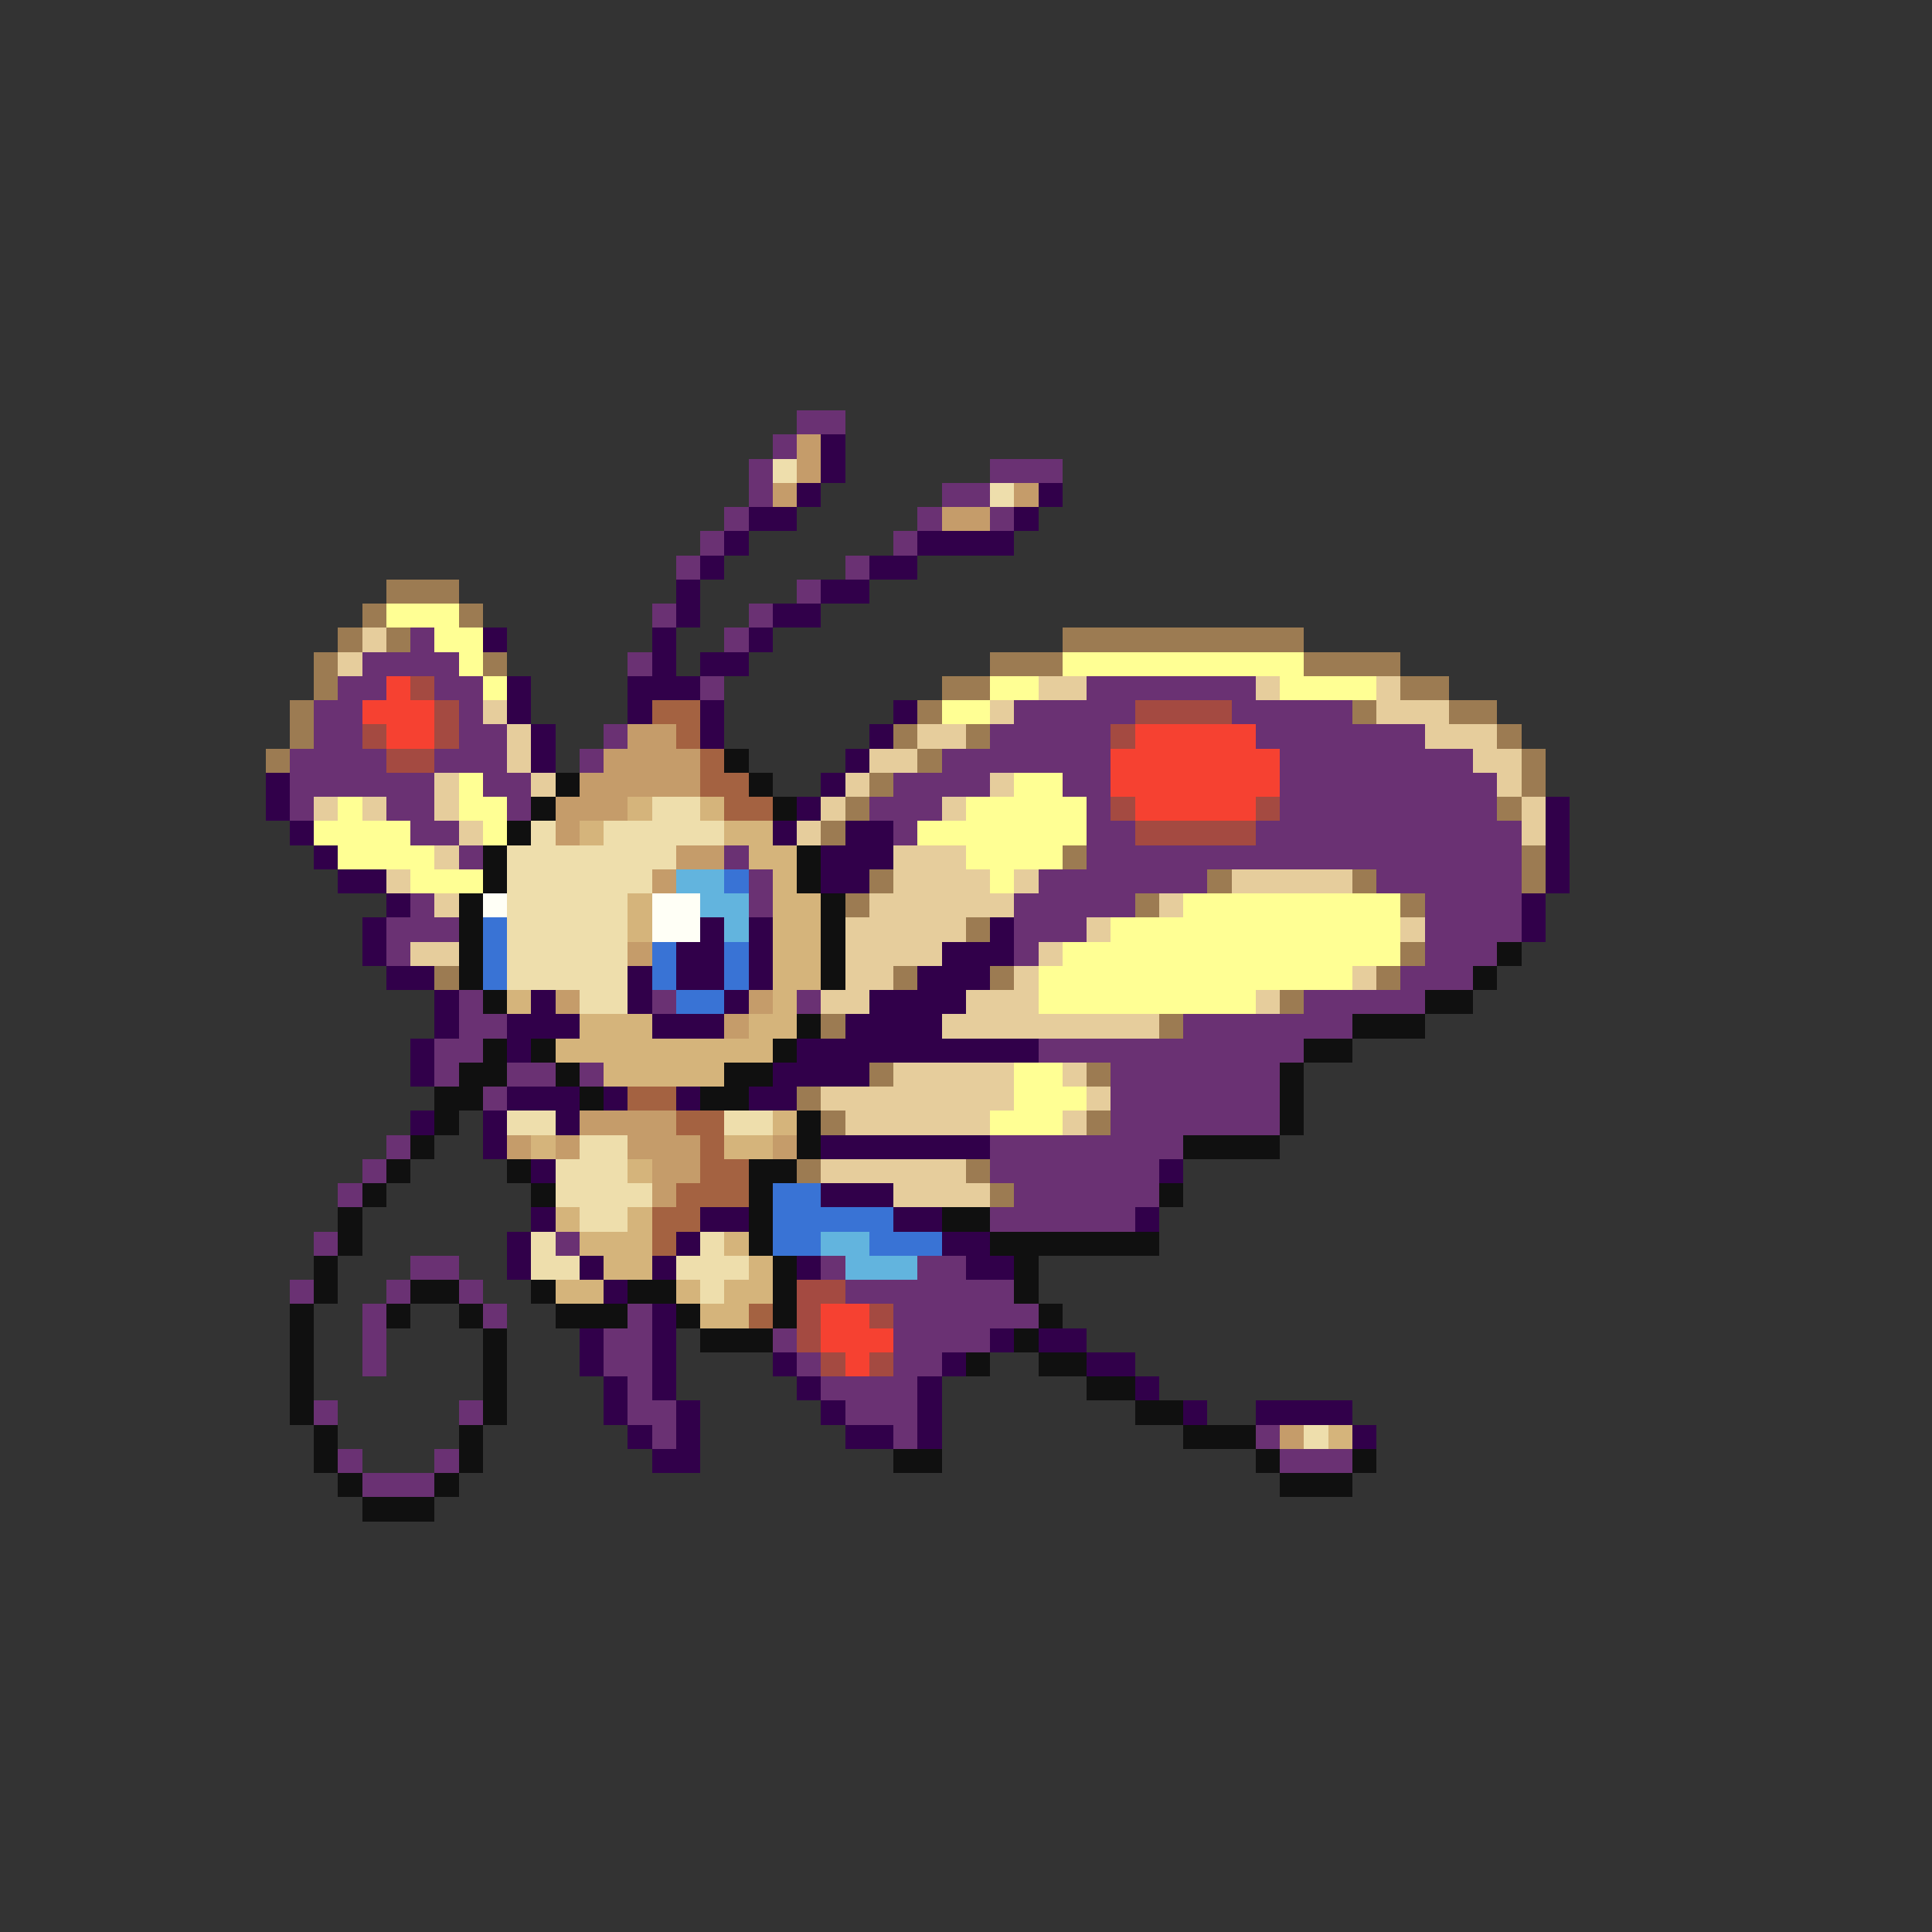 <svg xmlns="http://www.w3.org/2000/svg" viewBox="0 -0.5 80 80" shape-rendering="crispEdges">
<rect x="0" y="-0.5" width="80" height="80" fill="#333333" stroke="none"/>
<path stroke="#6a3173" d="M33 17h2M32 18h1M31 19h1M41 19h3M31 20h1M39 20h2M30 21h1M38 21h1M41 21h1M29 22h1M37 22h1M28 23h1M35 23h1M33 24h1M27 25h1M31 25h1M17 26h1M30 26h1M15 27h4M26 27h1M14 28h2M18 28h2M29 28h1M45 28h7M13 29h2M19 29h1M42 29h5M51 29h5M13 30h2M19 30h2M25 30h1M41 30h5M52 30h7M12 31h4M18 31h3M24 31h1M39 31h7M53 31h8M12 32h6M20 32h2M37 32h4M44 32h2M53 32h9M12 33h1M16 33h2M21 33h1M36 33h3M45 33h1M53 33h9M17 34h2M37 34h1M45 34h2M52 34h11M19 35h1M30 35h1M45 35h18M31 36h1M43 36h7M57 36h6M17 37h1M31 37h1M42 37h5M59 37h4M16 38h3M42 38h3M59 38h4M16 39h1M42 39h1M59 39h3M58 40h3M19 41h1M27 41h1M33 41h1M54 41h5M19 42h2M49 42h7M18 43h2M43 43h11M18 44h1M21 44h2M24 44h1M46 44h7M20 45h1M46 45h7M46 46h7M16 47h1M41 47h8M15 48h1M41 48h7M14 49h1M42 49h6M41 50h6M13 51h1M23 51h1M17 52h2M34 52h1M38 52h2M12 53h1M16 53h1M19 53h1M35 53h7M15 54h1M20 54h1M26 54h1M37 54h6M15 55h1M25 55h2M32 55h1M37 55h4M15 56h1M25 56h2M33 56h1M37 56h2M26 57h1M34 57h4M13 58h1M19 58h1M26 58h2M35 58h3M27 59h1M37 59h1M52 59h1M14 60h1M18 60h1M53 60h3M15 61h3" />
<path stroke="#c59c6a" d="M33 18h1M33 19h1M32 20h1M42 20h1M39 21h2M26 30h2M25 31h4M24 32h5M23 33h3M23 34h1M28 35h2M27 36h1M26 39h1M23 41h1M31 41h1M30 42h1M24 46h4M21 47h1M23 47h1M26 47h3M32 47h1M27 48h2M27 49h1M53 59h1" />
<path stroke="#31004a" d="M34 18h1M34 19h1M33 20h1M43 20h1M31 21h2M42 21h1M30 22h1M38 22h4M29 23h1M36 23h2M28 24h1M34 24h2M28 25h1M32 25h2M20 26h1M27 26h1M31 26h1M27 27h1M29 27h2M21 28h1M26 28h3M21 29h1M26 29h1M29 29h1M37 29h1M22 30h1M29 30h1M36 30h1M22 31h1M35 31h1M11 32h1M34 32h1M11 33h1M33 33h1M64 33h1M12 34h1M32 34h1M35 34h2M64 34h1M13 35h1M34 35h3M64 35h1M14 36h2M34 36h2M64 36h1M16 37h1M63 37h1M15 38h1M29 38h1M31 38h1M41 38h1M63 38h1M15 39h1M28 39h2M31 39h1M39 39h3M16 40h2M26 40h1M28 40h2M31 40h1M38 40h3M18 41h1M22 41h1M26 41h1M30 41h1M36 41h4M18 42h1M21 42h3M27 42h3M35 42h4M17 43h1M21 43h1M33 43h10M17 44h1M32 44h4M21 45h3M25 45h1M28 45h1M31 45h2M17 46h1M20 46h1M23 46h1M20 47h1M34 47h7M22 48h1M48 48h1M34 49h3M22 50h1M29 50h2M37 50h2M47 50h1M21 51h1M28 51h1M39 51h2M21 52h1M24 52h1M27 52h1M33 52h1M40 52h2M25 53h1M27 54h1M24 55h1M27 55h1M41 55h1M43 55h2M24 56h1M27 56h1M32 56h1M39 56h1M45 56h2M25 57h1M27 57h1M33 57h1M38 57h1M47 57h1M25 58h1M28 58h1M34 58h1M38 58h1M49 58h1M52 58h4M26 59h1M28 59h1M35 59h2M38 59h1M56 59h1M27 60h2" />
<path stroke="#eedeac" d="M32 19h1M41 20h1M27 33h2M22 34h1M25 34h5M21 35h7M21 36h6M21 37h5M21 38h5M21 39h5M21 40h5M24 41h2M21 46h2M30 46h2M24 47h2M23 48h3M23 49h4M24 50h2M22 51h1M29 51h1M22 52h2M28 52h3M29 53h1M54 59h1" />
<path stroke="#9c7b52" d="M16 24h3M15 25h1M19 25h1M14 26h1M16 26h1M44 26h10M13 27h1M20 27h1M41 27h3M54 27h4M13 28h1M39 28h2M58 28h2M12 29h1M38 29h1M56 29h1M60 29h2M12 30h1M37 30h1M40 30h1M62 30h1M11 31h1M38 31h1M63 31h1M36 32h1M63 32h1M35 33h1M62 33h1M34 34h1M44 35h1M63 35h1M36 36h1M50 36h1M56 36h1M63 36h1M35 37h1M47 37h1M58 37h1M40 38h1M58 39h1M18 40h1M37 40h1M41 40h1M57 40h1M53 41h1M34 42h1M48 42h1M36 44h1M45 44h1M33 45h1M34 46h1M45 46h1M33 48h1M40 48h1M41 49h1" />
<path stroke="#ffff94" d="M16 25h3M18 26h2M19 27h1M44 27h10M20 28h1M41 28h2M53 28h4M39 29h2M19 32h1M42 32h2M14 33h1M19 33h2M40 33h5M13 34h4M20 34h1M38 34h7M14 35h4M40 35h4M17 36h3M41 36h1M49 37h9M46 38h12M44 39h14M43 40h13M43 41h9M42 44h2M42 45h3M41 46h3" />
<path stroke="#e6cd9c" d="M15 26h1M14 27h1M43 28h2M52 28h1M57 28h1M20 29h1M41 29h1M57 29h3M21 30h1M38 30h2M59 30h3M21 31h1M36 31h2M61 31h2M18 32h1M22 32h1M35 32h1M41 32h1M62 32h1M13 33h1M15 33h1M18 33h1M34 33h1M39 33h1M63 33h1M19 34h1M33 34h1M63 34h1M18 35h1M37 35h3M16 36h1M37 36h4M42 36h1M51 36h5M18 37h1M36 37h6M48 37h1M35 38h5M45 38h1M58 38h1M17 39h2M35 39h4M43 39h1M35 40h2M42 40h1M56 40h1M34 41h2M40 41h3M52 41h1M39 42h9M37 44h5M44 44h1M34 45h8M45 45h1M35 46h6M44 46h1M34 48h6M37 49h4" />
<path stroke="#f64131" d="M16 28h1M15 29h3M16 30h2M47 30h5M46 31h7M46 32h7M47 33h5M34 54h2M34 55h3M35 56h1" />
<path stroke="#a44a41" d="M17 28h1M18 29h1M47 29h4M15 30h1M18 30h1M46 30h1M16 31h2M46 33h1M52 33h1M47 34h5M33 53h2M33 54h1M36 54h1M33 55h1M34 56h1M36 56h1" />
<path stroke="#a46241" d="M27 29h2M28 30h1M29 31h1M29 32h2M30 33h2M26 45h2M28 46h2M29 47h1M29 48h2M28 49h3M27 50h2M27 51h1M31 54h1" />
<path stroke="#101010" d="M30 31h1M23 32h1M31 32h1M22 33h1M32 33h1M21 34h1M20 35h1M33 35h1M20 36h1M33 36h1M19 37h1M34 37h1M19 38h1M34 38h1M19 39h1M34 39h1M62 39h1M19 40h1M34 40h1M61 40h1M20 41h1M59 41h2M33 42h1M56 42h3M20 43h1M22 43h1M32 43h1M54 43h2M19 44h2M23 44h1M30 44h2M53 44h1M18 45h2M24 45h1M29 45h2M53 45h1M18 46h1M33 46h1M53 46h1M17 47h1M33 47h1M49 47h4M16 48h1M21 48h1M31 48h2M15 49h1M22 49h1M31 49h1M48 49h1M14 50h1M31 50h1M39 50h2M14 51h1M31 51h1M41 51h7M13 52h1M32 52h1M42 52h1M13 53h1M17 53h2M22 53h1M26 53h2M32 53h1M42 53h1M12 54h1M16 54h1M19 54h1M23 54h3M28 54h1M32 54h1M43 54h1M12 55h1M20 55h1M29 55h3M42 55h1M12 56h1M20 56h1M40 56h1M43 56h2M12 57h1M20 57h1M45 57h2M12 58h1M20 58h1M47 58h2M13 59h1M19 59h1M49 59h3M13 60h1M19 60h1M37 60h2M52 60h1M56 60h1M14 61h1M18 61h1M53 61h3M15 62h3" />
<path stroke="#d5b47b" d="M26 33h1M29 33h1M24 34h1M30 34h2M31 35h2M32 36h1M26 37h1M32 37h2M26 38h1M32 38h2M32 39h2M32 40h2M21 41h1M32 41h1M24 42h3M31 42h2M23 43h9M25 44h5M32 46h1M22 47h1M30 47h2M26 48h1M23 50h1M26 50h1M24 51h3M30 51h1M25 52h2M31 52h1M23 53h2M28 53h1M30 53h2M29 54h2M55 59h1" />
<path stroke="#62b4de" d="M28 36h2M29 37h2M30 38h1M34 51h2M35 52h3" />
<path stroke="#3973d5" d="M30 36h1M20 38h1M20 39h1M27 39h1M30 39h1M20 40h1M27 40h1M30 40h1M28 41h2M32 49h2M32 50h5M32 51h2M36 51h3" />
<path stroke="#fffff6" d="M20 37h1M27 37h2M27 38h2" />
</svg>